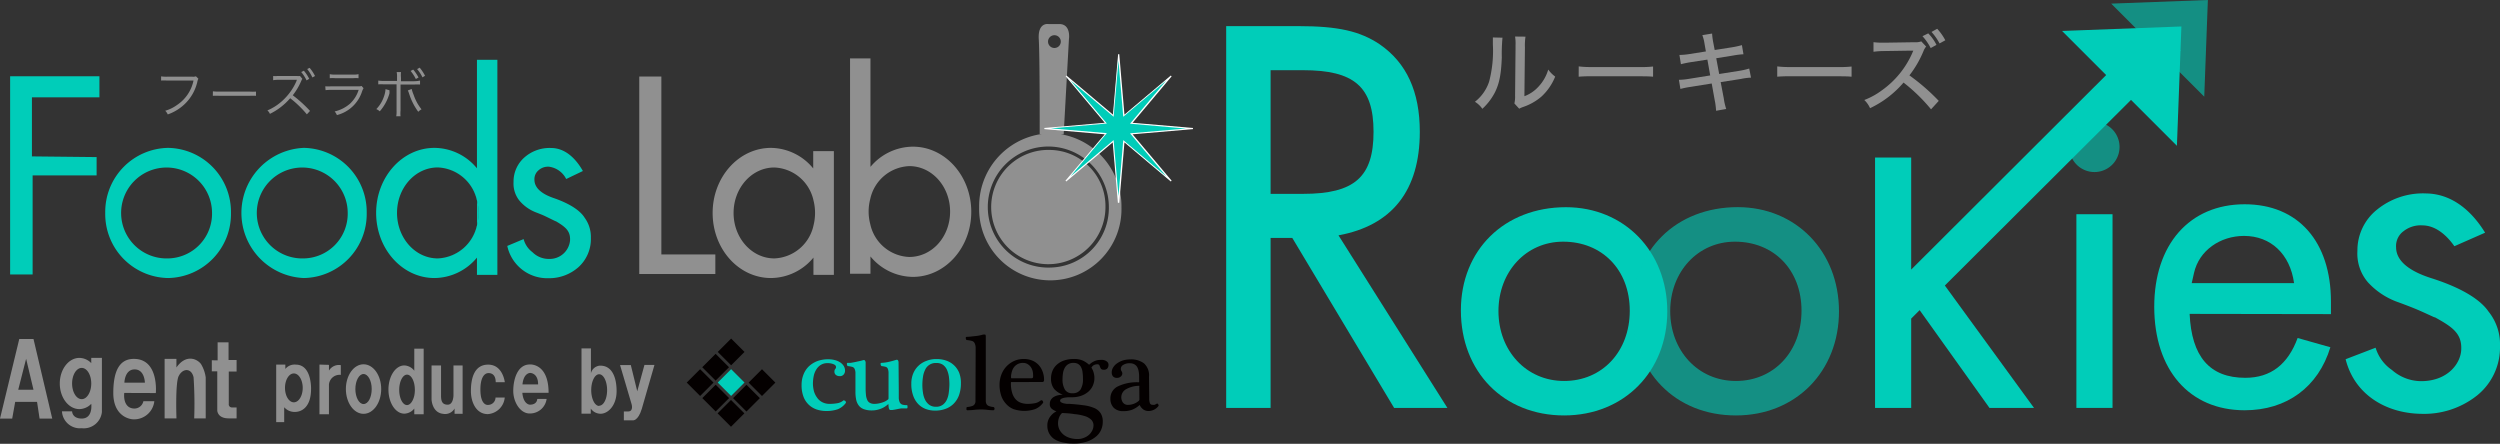 <svg xmlns="http://www.w3.org/2000/svg" viewBox="0 0 434.48 77.13"><rect x="0" y="0" width="434.48" height="77.13" fill="#333333" stroke="none"/><defs><style>.cls-1{fill:#909090;}.cls-2,.cls-3{fill:#00cdb9;}.cls-2{opacity:0.6;}.cls-4{fill:#040000;}.cls-5{fill:#fff;}</style></defs><title>アセット 11</title><g id="レイヤー_2" data-name="レイヤー 2"><g id="レイヤー_1-2" data-name="レイヤー 1"><path class="cls-1" d="M261.12,6.55A30.69,30.69,0,0,0,261,10c-.11,2.94-.44,4.59-1.25,6.16a10.13,10.13,0,0,1-2.13,2.75,4.28,4.28,0,0,0-1.29-1.22,7.39,7.39,0,0,0,2.47-3.51,21.19,21.19,0,0,0,.65-6.45c0-.64,0-.85,0-1.22Zm4-.18a9.82,9.82,0,0,0-.1,1.85l-.09,8.5A6.27,6.27,0,0,0,267.43,15a7.27,7.27,0,0,0,1.64-2.91,5.38,5.38,0,0,0,1.21,1.22,9.58,9.58,0,0,1-2.36,3.45,9.54,9.54,0,0,1-3.27,1.85,5.12,5.12,0,0,0-.63.28l-.83-.91a5.35,5.35,0,0,0,.12-1.39l.08-8.35V7.84a7.82,7.82,0,0,0-.08-1.49Z"/><path class="cls-1" d="M274.37,11.54a17,17,0,0,0,2.36.11H285a16.86,16.86,0,0,0,2.29-.09v1.77c-.68-.06-1.17-.07-2.3-.07h-8.26a22.69,22.69,0,0,0-2.37.07Z"/><path class="cls-1" d="M296.24,7.65a6.88,6.88,0,0,0-.39-1.54l1.7-.28a11.73,11.73,0,0,0,.2,1.55L298,8.69l3-.47a14.34,14.34,0,0,0,1.73-.38L303,9.43a13.59,13.59,0,0,0-1.73.21l-3,.48.51,2.74,3.48-.55a12.15,12.15,0,0,0,1.74-.4l.31,1.58a10.47,10.47,0,0,0-1.75.23l-3.52.55.54,2.83a10.52,10.52,0,0,0,.42,1.84l-1.76.31a12.07,12.07,0,0,0-.24-1.86l-.52-2.88-3.74.6a14.2,14.2,0,0,0-1.7.35l-.26-1.59a11,11,0,0,0,1.76-.17l3.68-.59-.49-2.75-2.79.43a17.14,17.14,0,0,0-1.81.37l-.26-1.61a12.34,12.34,0,0,0,1.83-.17l2.77-.44Z"/><path class="cls-1" d="M308.87,11.54a16.84,16.84,0,0,0,2.36.11h8.28a16.59,16.59,0,0,0,2.28-.09v1.77c-.67-.06-1.16-.07-2.29-.07h-8.26a22.69,22.69,0,0,0-2.37.07Z"/><path class="cls-1" d="M335.6,19a29.92,29.92,0,0,0-4.78-4.65A17.36,17.36,0,0,1,325,18.8a4.41,4.41,0,0,0-1-1.42,12.75,12.75,0,0,0,3.08-1.7,15.69,15.69,0,0,0,5.28-6.51,1,1,0,0,1,.1-.23,1,1,0,0,0,.06-.14,3.77,3.77,0,0,1-.48,0l-4.44.07a13.45,13.45,0,0,0-2,.13l0-1.67a12,12,0,0,0,1.57.09h.42l5.1-.08a2.85,2.85,0,0,0,1.21-.15l.85.9a2.76,2.76,0,0,0-.46.78,18,18,0,0,1-2.45,4.23,35.91,35.91,0,0,1,5.1,4.43ZM335.11,5.8a7.53,7.53,0,0,1,1.43,2l-1,.55a9.53,9.53,0,0,0-1.43-2.06Zm1.56-.8a9.32,9.32,0,0,1,1.41,2l-1,.55a9.86,9.86,0,0,0-1.4-2Z"/><polygon class="cls-2" points="383.71 0 366.91 0.63 383.08 16.8 383.71 0"/><path class="cls-3" d="M242.29,70.9l-17.7-29.55h-3.77V70.9H213.1V4.54h12.53c7,0,10.73.89,14.12,3.14,4.71,3.24,7,8.25,7,15.22,0,10.21-4.81,16.29-14.13,18l18.93,30ZM226.47,12.2h-5.65V33.69h5.65c8.95,0,12.24-2.94,12.24-10.79S235.32,12.2,226.47,12.2Z"/><path class="cls-3" d="M271.83,72.2c-10.52,0-17.94-7.58-17.94-18.26,0-10.51,7.58-17.93,18.26-17.93,10.11,0,17.61,7.66,17.61,18.1S282.26,72.2,271.83,72.2ZM271.66,42c-6.44,0-11.24,5.22-11.24,12.07s4.8,12.14,11.41,12.14S283.24,61.11,283.24,54,278.43,42,271.66,42Z"/><path class="cls-2" d="M301.68,72.2c-10.51,0-17.93-7.58-17.93-18.26C283.75,43.43,291.33,36,302,36c10.1,0,17.6,7.66,17.6,18.1S312.11,72.2,301.68,72.2ZM301.52,42c-6.44,0-11.25,5.22-11.25,12.07s4.81,12.14,11.41,12.14S313.09,61.11,313.09,54,308.28,42,301.52,42Z"/><path class="cls-3" d="M345.76,70.9l-12.14-17-1.47,1.47V70.9h-6.28V27.38h6.28V46.85l38.2-38.11H379L338,49.62,353.5,70.9Z"/><path class="cls-2" d="M364,29.9a4.36,4.36,0,1,1,0-8.72,4.36,4.36,0,0,1,0,8.72Z"/><rect class="cls-3" x="360.86" y="37.23" width="6.28" height="33.66"/><path class="cls-3" d="M380.54,54.55c.33,7.41,3.47,11.11,9.67,11.11,4.43,0,7.41-2.33,9.1-6.92L405,60.35c-2.1,6.92-7.57,10.95-14.9,10.95-9.59,0-15.71-7-15.71-18,0-10.79,6.12-17.8,15.71-17.8,9.34,0,15,6.53,15,16.91v2.18ZM390,41c-4.11,0-7.82,2.5-8.7,6.44l-.4,1.77h17.79C398,44.16,394.64,41,390,41Z"/><polygon class="cls-3" points="379.11 4.6 358.37 5.38 378.33 25.34 379.11 4.6"/><path class="cls-3" d="M420.81,71.92c-6.11-.08-11.61-3.31-13.16-9.49l5.21-2a7.21,7.21,0,0,0,2.84,3.87,7.75,7.75,0,0,0,5.36,1.94c4.4-.14,6.55-3.07,6.68-5.41.16-2.86-1.51-4-4.58-5.69l-.1,0c-1.18-.54-2.17-1-3-1.35s-1.87-.75-3.22-1.25a12.87,12.87,0,0,1-5.33-3.5,7.63,7.63,0,0,1-1.81-5.42,9.06,9.06,0,0,1,3.46-7.23,12.68,12.68,0,0,1,8.51-2.77c4.45.07,7.88,3,10.22,6.82l-5.34,2.35c-1.44-2.06-3.35-3.59-5.5-3.62a4.83,4.83,0,0,0-3.32,1,3.19,3.19,0,0,0-1.31,2.79c0,2.81,3.16,4.44,6.11,5.38,5.73,1.82,8.68,3.94,9.95,5.8a9.06,9.06,0,0,1,2,6,10.71,10.71,0,0,1-4,8.6A14.79,14.79,0,0,1,420.81,71.92Z"/><polygon class="cls-3" points="1.76 13.25 1.76 47.7 5.67 47.7 5.67 30.48 16.79 30.48 16.79 27.3 5.55 27.18 5.55 16.91 17.28 16.91 17.28 13.25 1.76 13.25"/><path class="cls-3" d="M52.8,25.7a11.32,11.32,0,0,0,0,22.62A11.12,11.12,0,0,0,63.73,37,11.12,11.12,0,0,0,52.8,25.7Zm0,19.21A7.9,7.9,0,1,1,60.43,37,7.77,7.77,0,0,1,52.8,44.91Z"/><path class="cls-3" d="M76.12,29.11h0a7.25,7.25,0,0,1,6.79,5.73v4.34a7.28,7.28,0,0,1-6.79,5.73h0a7.26,7.26,0,0,0,6.81-5.73,8.55,8.55,0,0,0,0-4.34A7.26,7.26,0,0,0,76.12,29.11Z"/><path class="cls-3" d="M82.89,10.39V29.25a9.64,9.64,0,0,0-7.38-3.55c-5.6,0-10.14,5.06-10.14,11.31s4.54,11.31,10.14,11.31a9.68,9.68,0,0,0,7.38-3.55v3h3.55V10.39Zm0,28.79a7.26,7.26,0,0,1-6.81,5.73h0C72.17,44.91,69,41.37,69,37s3.17-7.9,7.08-7.9h0a7.26,7.26,0,0,1,6.81,5.73,8.55,8.55,0,0,1,0,4.34Z"/><path class="cls-3" d="M29.22,25.7A11.12,11.12,0,0,0,18.29,37,11.12,11.12,0,0,0,29.22,48.32,11.12,11.12,0,0,0,40.14,37,11.12,11.12,0,0,0,29.22,25.7Zm0,19.21A7.9,7.9,0,1,1,36.85,37,7.77,7.77,0,0,1,29.22,44.91Z"/><path class="cls-3" d="M95.3,48.35a7.1,7.1,0,0,1-7.14-5.61L91,41.55a4.18,4.18,0,0,0,1.54,2.28A4,4,0,0,0,95.44,45a3.55,3.55,0,0,0,3.63-3.2c.09-1.69-.82-2.37-2.48-3.36l-.06,0-1.64-.8c-.53-.26-1-.44-1.74-.73a7.06,7.06,0,0,1-2.9-2.07,4.73,4.73,0,0,1-1-3.2,5.57,5.57,0,0,1,1.89-4.28,6.6,6.6,0,0,1,4.62-1.64c2.42,0,4.28,1.77,5.54,4l-2.9,1.39a3.92,3.92,0,0,0-3-2.14,2.47,2.47,0,0,0-1.8.62,2,2,0,0,0-.72,1.64c0,1.67,1.72,2.63,3.32,3.18,3.11,1.07,4.71,2.32,5.4,3.42a5.65,5.65,0,0,1,1.09,3.53,6.58,6.58,0,0,1-2.18,5.09A7.69,7.69,0,0,1,95.3,48.35Z"/><polygon class="cls-1" points="111.1 13.3 111.1 47.62 124.32 47.62 124.32 44.22 114.94 44.22 114.94 13.3 111.1 13.3"/><path class="cls-1" d="M141.33,26.27v3A9.64,9.64,0,0,0,134,25.7c-5.6,0-10.15,5.06-10.15,11.31S128.36,48.32,134,48.32a9.67,9.67,0,0,0,7.37-3.55v3h3.55V26.27Zm-6.76,18.64c-3.91,0-7.08-3.54-7.08-7.9s3.17-7.9,7.08-7.9a7.26,7.26,0,0,1,6.81,5.73,8.86,8.86,0,0,1,0,4.34A7.26,7.26,0,0,1,134.57,44.91Z"/><path class="cls-1" d="M147.73,10.15V47.57h3.55v-3a9.67,9.67,0,0,0,7.37,3.55c5.61,0,10.15-5.07,10.15-11.31s-4.54-11.32-10.15-11.32A9.67,9.67,0,0,0,151.28,29V10.15Zm3.51,28.78a8.51,8.51,0,0,1,0-4.33,7.23,7.23,0,0,1,6.8-5.73c3.91,0,7.08,3.53,7.08,7.9S162,44.66,158,44.66A7.23,7.23,0,0,1,151.24,38.93Z"/><path class="cls-1" d="M182.54,26.06A9.93,9.93,0,1,0,192.12,36,9.76,9.76,0,0,0,182.54,26.06Z"/><path class="cls-1" d="M184.34,23.32h.52l.91-16.46s.42-2.57-1.56-2.68l-2,0s-1.87-.35-1.68,2.64.16,16.47.16,16.47h.35A12.64,12.64,0,0,0,170.17,36a12.37,12.37,0,1,0,24.73,0A12.67,12.67,0,0,0,184.34,23.32Zm-1.09-17.2a1.11,1.11,0,1,1-1.11,1.11A1.11,1.11,0,0,1,183.25,6.12Zm-.71,40.38A10.52,10.52,0,1,1,192.71,36,10.37,10.37,0,0,1,182.54,46.5Z"/><path class="cls-1" d="M5.82,58.91H3.35L0,72.75H2.12l.52-2.91h3.8l.44,2.91h2.2ZM3.17,67.73l1.37-5.38,1.28,5.38Z"/><path class="cls-1" d="M15.86,62.2v.91a2.92,2.92,0,0,0-2.06-.91c-1.88,0-3.41,2-3.41,4.45s1.53,4.45,3.41,4.45a2.93,2.93,0,0,0,2.06-.92h0s.35,2.56-1.66,2.56c-1.67,0-1.67-1.25-1.67-1.25H10.77a3.12,3.12,0,0,0,3.43,2.93,3.17,3.17,0,0,0,3.51-2.81V62.2ZM14.2,69.37c-.92,0-1.67-1.22-1.67-2.72s.75-2.71,1.67-2.71,1.66,1.21,1.66,2.71S15.11,69.37,14.2,69.37Z"/><path class="cls-1" d="M27.08,68.31s.55-5.71-3.56-5.93c-2.71-.15-3.83,2-3.83,5.93,0,3.79,2.53,4.57,3.58,4.57a3.53,3.53,0,0,0,3.55-3.16h-1.9A1.6,1.6,0,0,1,23.27,71c-1.39-.07-1.8-1.37-1.68-2.71ZM23.4,64.2c1.75,0,1.78,2.3,1.78,2.3H21.62S21.66,64.2,23.4,64.2Z"/><path class="cls-1" d="M28.61,62.37V72.71h2.06s-.23-6.18.39-7.36c.72-1.41,2.21-1.41,2.58.21a69.24,69.24,0,0,1,.11,7.15h2V65.58a6.13,6.13,0,0,0-.81-2.3c-.66-.91-2.61-1.81-4.28.59v-1.5Z"/><path class="cls-1" d="M36.81,62.61v1.93h.95v6.79s0,1.38,2,1.38h1.36v-1.9h-.83a.54.54,0,0,1-.53-.63c0-.74,0-5.61,0-5.61h1.36v-2H39.72V59.5h-1.9v3.13Z"/><path class="cls-1" d="M51.42,63.37a2.06,2.06,0,0,0-1.83.75v-.76H48v10h1.39V70.77a2.39,2.39,0,0,0,1.85.82c1.23,0,2.82-.87,2.82-4C54.06,67.54,54.18,63.37,51.42,63.37Zm-.35,6.55c-.85,0-1.54-1.12-1.54-2.51s.69-2.51,1.54-2.51,1.54,1.13,1.54,2.51S51.92,69.92,51.07,69.92Z"/><path class="cls-1" d="M55.52,63.36V72h1.65v-5.2a1.86,1.86,0,0,1,2.06-1.65V63.46a2,2,0,0,0-2.06.95v-1Z"/><path class="cls-1" d="M63.18,63.31c-1.7,0-3.07,1.93-3.07,4.3s1.37,4.31,3.07,4.31,3.07-1.93,3.07-4.31S64.88,63.31,63.18,63.31Zm0,6.91c-.78,0-1.42-1.17-1.42-2.61S62.4,65,63.18,65s1.42,1.17,1.42,2.6S64,70.22,63.18,70.22Z"/><path class="cls-1" d="M72,60.6v3.83a2.28,2.28,0,0,0-1.73-.92c-1.53,0-2.76,1.88-2.76,4.19s1.23,4.19,2.76,4.19A2.28,2.28,0,0,0,72,71v1h1.63V60.6Zm-1.26,9.8c-.75,0-1.36-1.18-1.36-2.64s.61-2.65,1.36-2.65c.57,0,1.06.68,1.26,1.65a5.21,5.21,0,0,1,.1,1,5.11,5.11,0,0,1-.1,1C71.78,69.72,71.29,70.4,70.72,70.4Z"/><path class="cls-1" d="M79,71v.92H80.4V63.51H78.81V68.7s0,1.63-1,1.63-1.16-.68-1.16-1.59V63.51H75l0,5.9s.06,2.29,2,2.51A1.89,1.89,0,0,0,79,71Z"/><path class="cls-1" d="M86.15,66.42h1.58s-.33-3.05-2.89-3.05-3,2.66-3,4.6.92,4,2.94,4a3.17,3.17,0,0,0,2.94-2.88H86.12a1.3,1.3,0,0,1-1.33,1.28s-1.3.19-1.3-2.68,1.3-2.84,1.3-2.84S86.15,64.62,86.15,66.42Z"/><path class="cls-1" d="M92.09,70.33s-1.13,0-1.31-2.07l4.56,0c0-5.18-3.25-4.92-3.25-4.92-2.2,0-2.89,2.66-2.89,4.6s1.22,3.92,2.84,3.92A2.92,2.92,0,0,0,95,69.33H93.37S93.39,70.33,92.09,70.33Zm0-5.52s1.43-.06,1.43,2H90.8C91,64.79,92.14,64.81,92.14,64.81Z"/><path class="cls-1" d="M107.76,63.44l2,6.78s.41,1.29-.61,1.29h-.73v1.54H110s.88.15,1.54-2l2.2-7.63H112L110.75,68l-1.12-4.56Z"/><rect class="cls-4" x="125.42" y="59.51" width="3.29" height="3.29" transform="translate(80.46 -71.93) rotate(45)"/><rect class="cls-4" x="122.72" y="62.18" width="3.29" height="3.29" transform="translate(81.56 -69.25) rotate(45)"/><rect class="cls-3" x="125.42" y="64.83" width="3.29" height="3.29" transform="translate(84.22 -70.37) rotate(45)"/><rect class="cls-4" x="128.09" y="67.55" width="3.29" height="3.29" transform="translate(86.92 -71.47) rotate(45)"/><rect class="cls-4" x="130.79" y="64.85" width="3.29" height="3.29" transform="translate(85.8 -74.17) rotate(45)"/><rect class="cls-4" x="125.4" y="70.19" width="3.29" height="3.29" transform="translate(88 -68.79) rotate(45)"/><rect class="cls-4" x="122.74" y="67.54" width="3.29" height="3.29" transform="translate(85.35 -67.69) rotate(45)"/><rect class="cls-4" x="120.03" y="64.84" width="3.29" height="3.29" transform="translate(82.65 -66.56) rotate(45)"/><path class="cls-3" d="M141.28,66.59a5.59,5.59,0,0,0,.17,1.37A3.5,3.5,0,0,0,142,69.1a2.42,2.42,0,0,0,.89.79,2.74,2.74,0,0,0,1.32.3,7.83,7.83,0,0,0,1.29-.11,2.11,2.11,0,0,0,1.06-.48.16.16,0,0,1,.17,0,.4.4,0,0,1,.17.09.27.27,0,0,1,.1.16.2.2,0,0,1,0,.17,3.2,3.2,0,0,1-1.45,1.12,6,6,0,0,1-2,.29,5.32,5.32,0,0,1-1.51-.23,3.72,3.72,0,0,1-1.36-.75,3.76,3.76,0,0,1-1-1.4,5.52,5.52,0,0,1-.37-2.17,4.76,4.76,0,0,1,.31-1.74,4,4,0,0,1,.9-1.42,4.53,4.53,0,0,1,1.46-.94,5.36,5.36,0,0,1,2-.34,4.24,4.24,0,0,1,1.07.13,3,3,0,0,1,.92.38,2.17,2.17,0,0,1,.65.63,1.56,1.56,0,0,1,.24.85,1,1,0,0,1-.22.64.84.84,0,0,1-.72.3,1,1,0,0,1-.65-.21.7.7,0,0,1-.25-.6.62.62,0,0,1,.14-.43.53.53,0,0,0,.14-.32c0-.23-.15-.4-.45-.52a2.66,2.66,0,0,0-1-.18,2.19,2.19,0,0,0-1.19.3,2.42,2.42,0,0,0-.79.8,3.52,3.52,0,0,0-.45,1.13A6.88,6.88,0,0,0,141.28,66.59Z"/><path class="cls-3" d="M156.2,67.93c0,.51,0,.93,0,1.25a2,2,0,0,0,.17.75.82.82,0,0,0,.42.38,2.41,2.41,0,0,0,.79.1.15.15,0,0,1,.13.09.38.38,0,0,1,0,.19.58.58,0,0,1,0,.19.15.15,0,0,1-.14.1h-.46l-.22,0-.31,0-.43.08-.55.11-.53.09-.32,0c-.22,0-.34-.35-.34-1a0,0,0,0,0,0,0s0,0-.08,0a4,4,0,0,1-1.4.83,4.26,4.26,0,0,1-1.37.24,3.94,3.94,0,0,1-1.43-.22,1.92,1.92,0,0,1-.88-.63,2.52,2.52,0,0,1-.45-1,6.51,6.51,0,0,1-.13-1.39V66c0-.54,0-1,0-1.26a1.72,1.72,0,0,0-.17-.68.65.65,0,0,0-.39-.3,4.3,4.3,0,0,0-.72-.13.15.15,0,0,1-.14-.1.64.64,0,0,1-.06-.18.41.41,0,0,1,0-.19.15.15,0,0,1,.16-.1l.5,0,.67-.12.74-.16a6.31,6.31,0,0,0,.72-.18q.27-.08.36.09a.65.65,0,0,1,.1.27V67.4a11.57,11.57,0,0,0,.06,1.28,2.73,2.73,0,0,0,.24.87,1,1,0,0,0,.47.48,1.54,1.54,0,0,0,.75.16,4.39,4.39,0,0,0,1.34-.23,2.86,2.86,0,0,0,1.05-.55.29.29,0,0,0,.07-.2V66c0-.54,0-1,0-1.26a1.78,1.78,0,0,0-.14-.68.56.56,0,0,0-.34-.3,3.54,3.54,0,0,0-.69-.13.22.22,0,0,1-.14-.11.55.55,0,0,1-.06-.18.38.38,0,0,1,0-.19.16.16,0,0,1,.16-.09,6.51,6.51,0,0,0,1.24-.17c.38-.08.8-.2,1.26-.34q.27-.08.36.09a.6.6,0,0,1,.09.27Z"/><path class="cls-3" d="M167,66.65a6,6,0,0,1-.32,2,4.08,4.08,0,0,1-.92,1.49,3.9,3.9,0,0,1-1.42.91,5.11,5.11,0,0,1-1.84.31,4.59,4.59,0,0,1-1.64-.29,3.59,3.59,0,0,1-1.3-.87,4,4,0,0,1-.86-1.45,5.83,5.83,0,0,1-.32-2.06,4.59,4.59,0,0,1,.32-1.76A3.88,3.88,0,0,1,161,62.72a4.64,4.64,0,0,1,1.77-.32,5,5,0,0,1,1.71.28,3.72,3.72,0,0,1,2.23,2.14A4.94,4.94,0,0,1,167,66.65Zm-2,.2a10.58,10.58,0,0,0-.09-1.39,4.57,4.57,0,0,0-.34-1.2,2.21,2.21,0,0,0-.68-.85,1.85,1.85,0,0,0-1.11-.32,2,2,0,0,0-2,1.18,4,4,0,0,0-.37,1.21,9.16,9.16,0,0,0-.11,1.41,8.56,8.56,0,0,0,.1,1.32,4.13,4.13,0,0,0,.35,1.22,2.52,2.52,0,0,0,.73.91,1.92,1.92,0,0,0,1.18.35,1.9,1.9,0,0,0,1.18-.34,2.29,2.29,0,0,0,.71-.88,4.11,4.11,0,0,0,.34-1.23A12.81,12.81,0,0,0,165,66.85Z"/><path class="cls-4" d="M169.56,61.64q0-.81,0-1.29a1.89,1.89,0,0,0-.19-.74.79.79,0,0,0-.46-.36,5.51,5.51,0,0,0-.86-.15.15.15,0,0,1-.14-.09.7.7,0,0,1-.06-.19.43.43,0,0,1,0-.19.17.17,0,0,1,.16-.09c.38,0,.83-.06,1.36-.12a6.88,6.88,0,0,0,1.5-.28c.18,0,.29,0,.35,0a.49.49,0,0,1,.1.22V68.92c0,.32,0,.58,0,.79a1.15,1.15,0,0,0,.14.53.77.77,0,0,0,.4.32,2.78,2.78,0,0,0,.76.17.27.27,0,0,1,.17.1.35.35,0,0,1,.05.2.29.29,0,0,1-.05.18.2.2,0,0,1-.17.09,10.09,10.09,0,0,1-1-.07,10.55,10.55,0,0,0-1.13-.07,11.5,11.5,0,0,0-1.18.07,11.7,11.7,0,0,1-1.19.07.18.18,0,0,1-.15-.09.37.37,0,0,1,0-.18.46.46,0,0,1,0-.2.27.27,0,0,1,.17-.1,3.22,3.22,0,0,0,.82-.17.78.78,0,0,0,.42-.31.92.92,0,0,0,.15-.49c0-.19,0-.43,0-.72Z"/><path class="cls-4" d="M175.79,66.4c-.06,0-.1,0-.1.07a.76.76,0,0,0,0,.16,5.27,5.27,0,0,0,.22,1.65,2.87,2.87,0,0,0,.6,1.11,2.22,2.22,0,0,0,.92.61,3.62,3.62,0,0,0,1.16.19,7.24,7.24,0,0,0,1.24-.11,2.16,2.16,0,0,0,1-.46.26.26,0,0,1,.2-.06.32.32,0,0,1,.17.1.38.38,0,0,1,.08.17.2.2,0,0,1,0,.17,3.29,3.29,0,0,1-1.36,1.09,5.84,5.84,0,0,1-3.81,0,3.48,3.48,0,0,1-1.35-1,3.85,3.85,0,0,1-.79-1.43,5.93,5.93,0,0,1-.26-1.78,5.11,5.11,0,0,1,.31-1.75,4.24,4.24,0,0,1,2.21-2.39,4,4,0,0,1,1.72-.35,3.77,3.77,0,0,1,1.44.27,3.16,3.16,0,0,1,1.1.75,3.41,3.41,0,0,1,.7,1.15,4,4,0,0,1,.26,1.44c0,.26-.1.39-.29.39Zm3.44-.66c.18,0,.28-.06.31-.18a3,3,0,0,0,0-.46,2.46,2.46,0,0,0-.12-.76,2.14,2.14,0,0,0-.35-.65,2,2,0,0,0-.54-.45,1.61,1.61,0,0,0-.74-.17,1.93,1.93,0,0,0-.87.18,2,2,0,0,0-.62.47,2.13,2.13,0,0,0-.39.69,4.37,4.37,0,0,0-.19.83,1.61,1.61,0,0,0,0,.36c0,.1,0,.14.08.14Z"/><path class="cls-4" d="M189.68,63.9a2.9,2.9,0,0,1,.38.84,3.37,3.37,0,0,1,.14.89,3.23,3.23,0,0,1-.31,1.46,3,3,0,0,1-.84,1.06,3.84,3.84,0,0,1-1.23.66,4.84,4.84,0,0,1-1.49.23c-.15,0-.35,0-.58,0a5.19,5.19,0,0,0-.7.07,1.91,1.91,0,0,0-.57.18.38.38,0,0,0-.24.35.32.32,0,0,0,.19.28,1.38,1.38,0,0,0,.46.18,5.07,5.07,0,0,0,.54.09l.45,0c.9.06,1.71.14,2.42.24a6.89,6.89,0,0,1,1.82.46,2.52,2.52,0,0,1,1.14.89,2.61,2.61,0,0,1,.39,1.5,3.42,3.42,0,0,1-.32,1.5,3.19,3.19,0,0,1-1,1.21,4.83,4.83,0,0,1-1.57.8,7.36,7.36,0,0,1-2.15.29,8.89,8.89,0,0,1-1.86-.18,4.49,4.49,0,0,1-1.46-.55,2.78,2.78,0,0,1-.94-1,2.81,2.81,0,0,1-.33-1.4,2.5,2.5,0,0,1,.49-1.54,3.68,3.68,0,0,1,.5-.54,3.47,3.47,0,0,1,.59-.38,2.64,2.64,0,0,1-.79-.43,1,1,0,0,1-.36-.87,1.3,1.3,0,0,1,.2-.73,1.53,1.53,0,0,1,.52-.49,2.52,2.52,0,0,1,.74-.28,5.47,5.47,0,0,1,.8-.1,0,0,0,0,0,0,0l0,0a3.67,3.67,0,0,1-1.51-1,2.8,2.8,0,0,1-.54-1.8,3.37,3.37,0,0,1,.28-1.4,2.93,2.93,0,0,1,.8-1.07,3.52,3.52,0,0,1,1.25-.69,5.2,5.2,0,0,1,1.62-.24,3.75,3.75,0,0,1,1.59.28,4.56,4.56,0,0,1,1.08.73,3.1,3.1,0,0,1,.85-.6,2.43,2.43,0,0,1,1.09-.25,4.09,4.09,0,0,1,.46,0,1.72,1.72,0,0,1,.47.14,1.09,1.09,0,0,1,.36.28.69.69,0,0,1,.14.45,1,1,0,0,1-.17.57.73.73,0,0,1-.66.26.57.57,0,0,1-.47-.15,1.41,1.41,0,0,1-.17-.32,2.37,2.37,0,0,0-.13-.32q-.08-.15-.36-.15a1.33,1.33,0,0,0-.6.15A1.09,1.09,0,0,0,189.68,63.9Zm-5.1,7.88a1.88,1.88,0,0,0-.51.76,2.8,2.8,0,0,0-.19,1,2.49,2.49,0,0,0,.29,1.21,2.91,2.91,0,0,0,.77.87,3.17,3.17,0,0,0,1.08.51,4.39,4.39,0,0,0,1.25.17,2.85,2.85,0,0,0,1.06-.19,2.92,2.92,0,0,0,.88-.5,2.59,2.59,0,0,0,.6-.76,2,2,0,0,0,.23-.94,1.36,1.36,0,0,0-.43-1,2.84,2.84,0,0,0-1.16-.62,8.36,8.36,0,0,0-1.73-.32C186.06,71.85,185.34,71.81,184.58,71.78Zm1.81-3.44a1.56,1.56,0,0,0,1.4-.64,3.39,3.39,0,0,0,.42-1.86,7.78,7.78,0,0,0-.07-1.13,2.52,2.52,0,0,0-.25-.88,1.44,1.44,0,0,0-.5-.56,1.48,1.48,0,0,0-.8-.2,1.68,1.68,0,0,0-1,.26,1.79,1.79,0,0,0-.57.65,2.67,2.67,0,0,0-.28.88,6.43,6.43,0,0,0-.08,1,3.41,3.41,0,0,0,.43,1.88A1.43,1.43,0,0,0,186.39,68.34Z"/><path class="cls-4" d="M199.73,69.17a2.43,2.43,0,0,0,.12.92.47.47,0,0,0,.48.26,1.09,1.09,0,0,0,.34,0,2.42,2.42,0,0,0,.37-.2.15.15,0,0,1,.13,0,.52.52,0,0,1,.11.1.47.47,0,0,1,.06.15.16.16,0,0,1,0,.15,2.19,2.19,0,0,1-1.73.88,1.55,1.55,0,0,1-.94-.29,2.07,2.07,0,0,1-.57-.69c0-.06-.06-.07-.11,0a4.42,4.42,0,0,1-1.14.72,4.08,4.08,0,0,1-1.63.28,2.25,2.25,0,0,1-1.65-.57,2.2,2.2,0,0,1-.59-1.63,2.27,2.27,0,0,1,1.26-2.08,7.53,7.53,0,0,1,3.67-.73s.05,0,.06-.09a3.28,3.28,0,0,0,0-.43v-.51a4.88,4.88,0,0,0-.08-.88,2.25,2.25,0,0,0-.25-.73,1.31,1.31,0,0,0-.5-.49,1.59,1.59,0,0,0-.79-.18,2,2,0,0,0-1.13.28.79.79,0,0,0-.43.7.73.73,0,0,0,.13.41.68.68,0,0,1,.13.4.71.71,0,0,1-.26.51.93.93,0,0,1-.64.24.89.89,0,0,1-.73-.27,1.05,1.05,0,0,1-.21-.67,1.62,1.62,0,0,1,.26-.89,2.38,2.38,0,0,1,.72-.73,3.9,3.9,0,0,1,1-.48,4.73,4.73,0,0,1,1.26-.17,3.71,3.71,0,0,1,2.37.69,2.81,2.81,0,0,1,.87,2.32ZM198,67.31a1.11,1.11,0,0,0,0-.26s-.05,0-.1,0a4.73,4.73,0,0,0-2.28.64,1.61,1.61,0,0,0-.46,2.28,1.08,1.08,0,0,0,.94.39,2.8,2.8,0,0,0,.91-.17,2.91,2.91,0,0,0,.86-.49.43.43,0,0,0,.15-.3Z"/><path class="cls-1" d="M104.2,63.55a1.75,1.75,0,0,0-1.5,1.31V60.55h-1.64V71.89h1.61V71a2.07,2.07,0,0,0,1.83.9c1.25-.08,2.66-1.49,2.66-3.92S106.35,63.46,104.2,63.55Zm-.07,7c-.76,0-1.38-1.23-1.38-2.75s.62-2.76,1.38-2.76,1.38,1.23,1.38,2.76S104.9,70.51,104.13,70.51Z"/><path class="cls-1" d="M34.48,13.68a1.87,1.87,0,0,0-.19.56A7.73,7.73,0,0,1,32,18.18a8.11,8.11,0,0,1-2.85,1.71,1.75,1.75,0,0,0-.44-.64,6.64,6.64,0,0,0,2.05-1A6.72,6.72,0,0,0,33.63,14H29a7.19,7.19,0,0,0-1,0v-.73a6,6,0,0,0,1,.06h4.47a1.3,1.3,0,0,0,.58-.07Z"/><path class="cls-1" d="M37,15.87a7.3,7.3,0,0,0,1.13.05H43.4a8.33,8.33,0,0,0,1.09,0v.73a10,10,0,0,0-1.1,0H38.12a10,10,0,0,0-1.13,0Z"/><path class="cls-1" d="M53.33,19.87a18.14,18.14,0,0,0-2.9-2.8,11.06,11.06,0,0,1-3.52,2.72,1.73,1.73,0,0,0-.44-.6,9.06,9.06,0,0,0,3-2.06,9.77,9.77,0,0,0,2.07-3.08c0-.06,0-.08.08-.18l-.22,0-3,0a5.52,5.52,0,0,0-.93.07l0-.73a4,4,0,0,0,.72,0h.23l3.23,0a1.91,1.91,0,0,0,.49,0l.4.48a2.7,2.7,0,0,0-.17.34,11.11,11.11,0,0,1-1.49,2.53,22,22,0,0,1,3,2.72Zm-.52-7.58a7,7,0,0,1,.93,1.41l-.46.27a6.84,6.84,0,0,0-.93-1.45Zm1-.5a7.14,7.14,0,0,1,.94,1.42l-.46.25A7.34,7.34,0,0,0,53.39,12Z"/><path class="cls-1" d="M56.53,15a7.38,7.38,0,0,0,1.06,0h4.66a1.62,1.62,0,0,0,.59-.06l.34.39a3,3,0,0,0-.26.57A6.18,6.18,0,0,1,58.55,20a2.3,2.3,0,0,0-.39-.63A6.15,6.15,0,0,0,60.85,18a5.56,5.56,0,0,0,1.48-2.38H57.58a7.57,7.57,0,0,0-1,.05Zm.78-2.11a3.88,3.88,0,0,0,1,.07h3a3.74,3.74,0,0,0,1-.07v.7a5.68,5.68,0,0,0-.94,0H58.26a5.88,5.88,0,0,0-.95,0Z"/><path class="cls-1" d="M67.69,15.69l0,.15,0,.18,0,.2A8.06,8.06,0,0,1,66,19.35a2.14,2.14,0,0,0-.6-.39,5.7,5.7,0,0,0,1.34-2.23A4.33,4.33,0,0,0,67,15.49ZM69,13.46a3.75,3.75,0,0,0-.06-.93h.75a4.86,4.86,0,0,0,0,1v.59H71.9A5.39,5.39,0,0,0,73,14v.69a8.3,8.3,0,0,0-1,0H69.61v4.52a4.85,4.85,0,0,0,0,1h-.75a4.52,4.52,0,0,0,.06-.95V14.66H66.74a8.3,8.3,0,0,0-1,0V14a5.27,5.27,0,0,0,1,.06H69Zm2.55,2a5.71,5.71,0,0,0,.33,1A8.15,8.15,0,0,0,73.26,19a2.09,2.09,0,0,0-.57.43,10.81,10.81,0,0,1-1.58-3.12,4.3,4.3,0,0,0-.23-.59Zm.26-3.37a7.57,7.57,0,0,1,.93,1.38l-.47.26a7.22,7.22,0,0,0-.91-1.4Zm1.13-.33a7.64,7.64,0,0,1,.93,1.41l-.45.27a6.47,6.47,0,0,0-.93-1.43Z"/><polygon class="cls-3" points="194.38 9.43 195.29 20.12 203.5 13.21 196.59 21.42 207.28 22.34 196.59 23.25 203.5 31.46 195.29 24.55 194.38 35.25 193.46 24.55 185.25 31.46 192.16 23.25 181.47 22.34 192.16 21.42 185.25 13.21 193.46 20.12 194.38 9.43"/><path class="cls-5" d="M194.28,35.25l-.9-10.5-8.07,6.79-.14-.14L192,23.34l-10.5-.9v-.2l10.5-.9-6.79-8.07.14-.14,8.07,6.79.9-10.5h.2l.9,10.5,8.06-6.79.14.14-6.79,8.07,10.5.9v.2l-10.5.9,6.79,8.06-.14.14-8.06-6.79-.9,10.5Zm-.74-10.9.84,9.74.83-9.74,7.47,6.3-6.29-7.48,9.74-.83-9.74-.84L202.68,14l-7.47,6.29-.83-9.73-.84,9.73L186.07,14l6.29,7.47-9.73.84,9.73.83-6.29,7.48Z"/></g></g></svg>